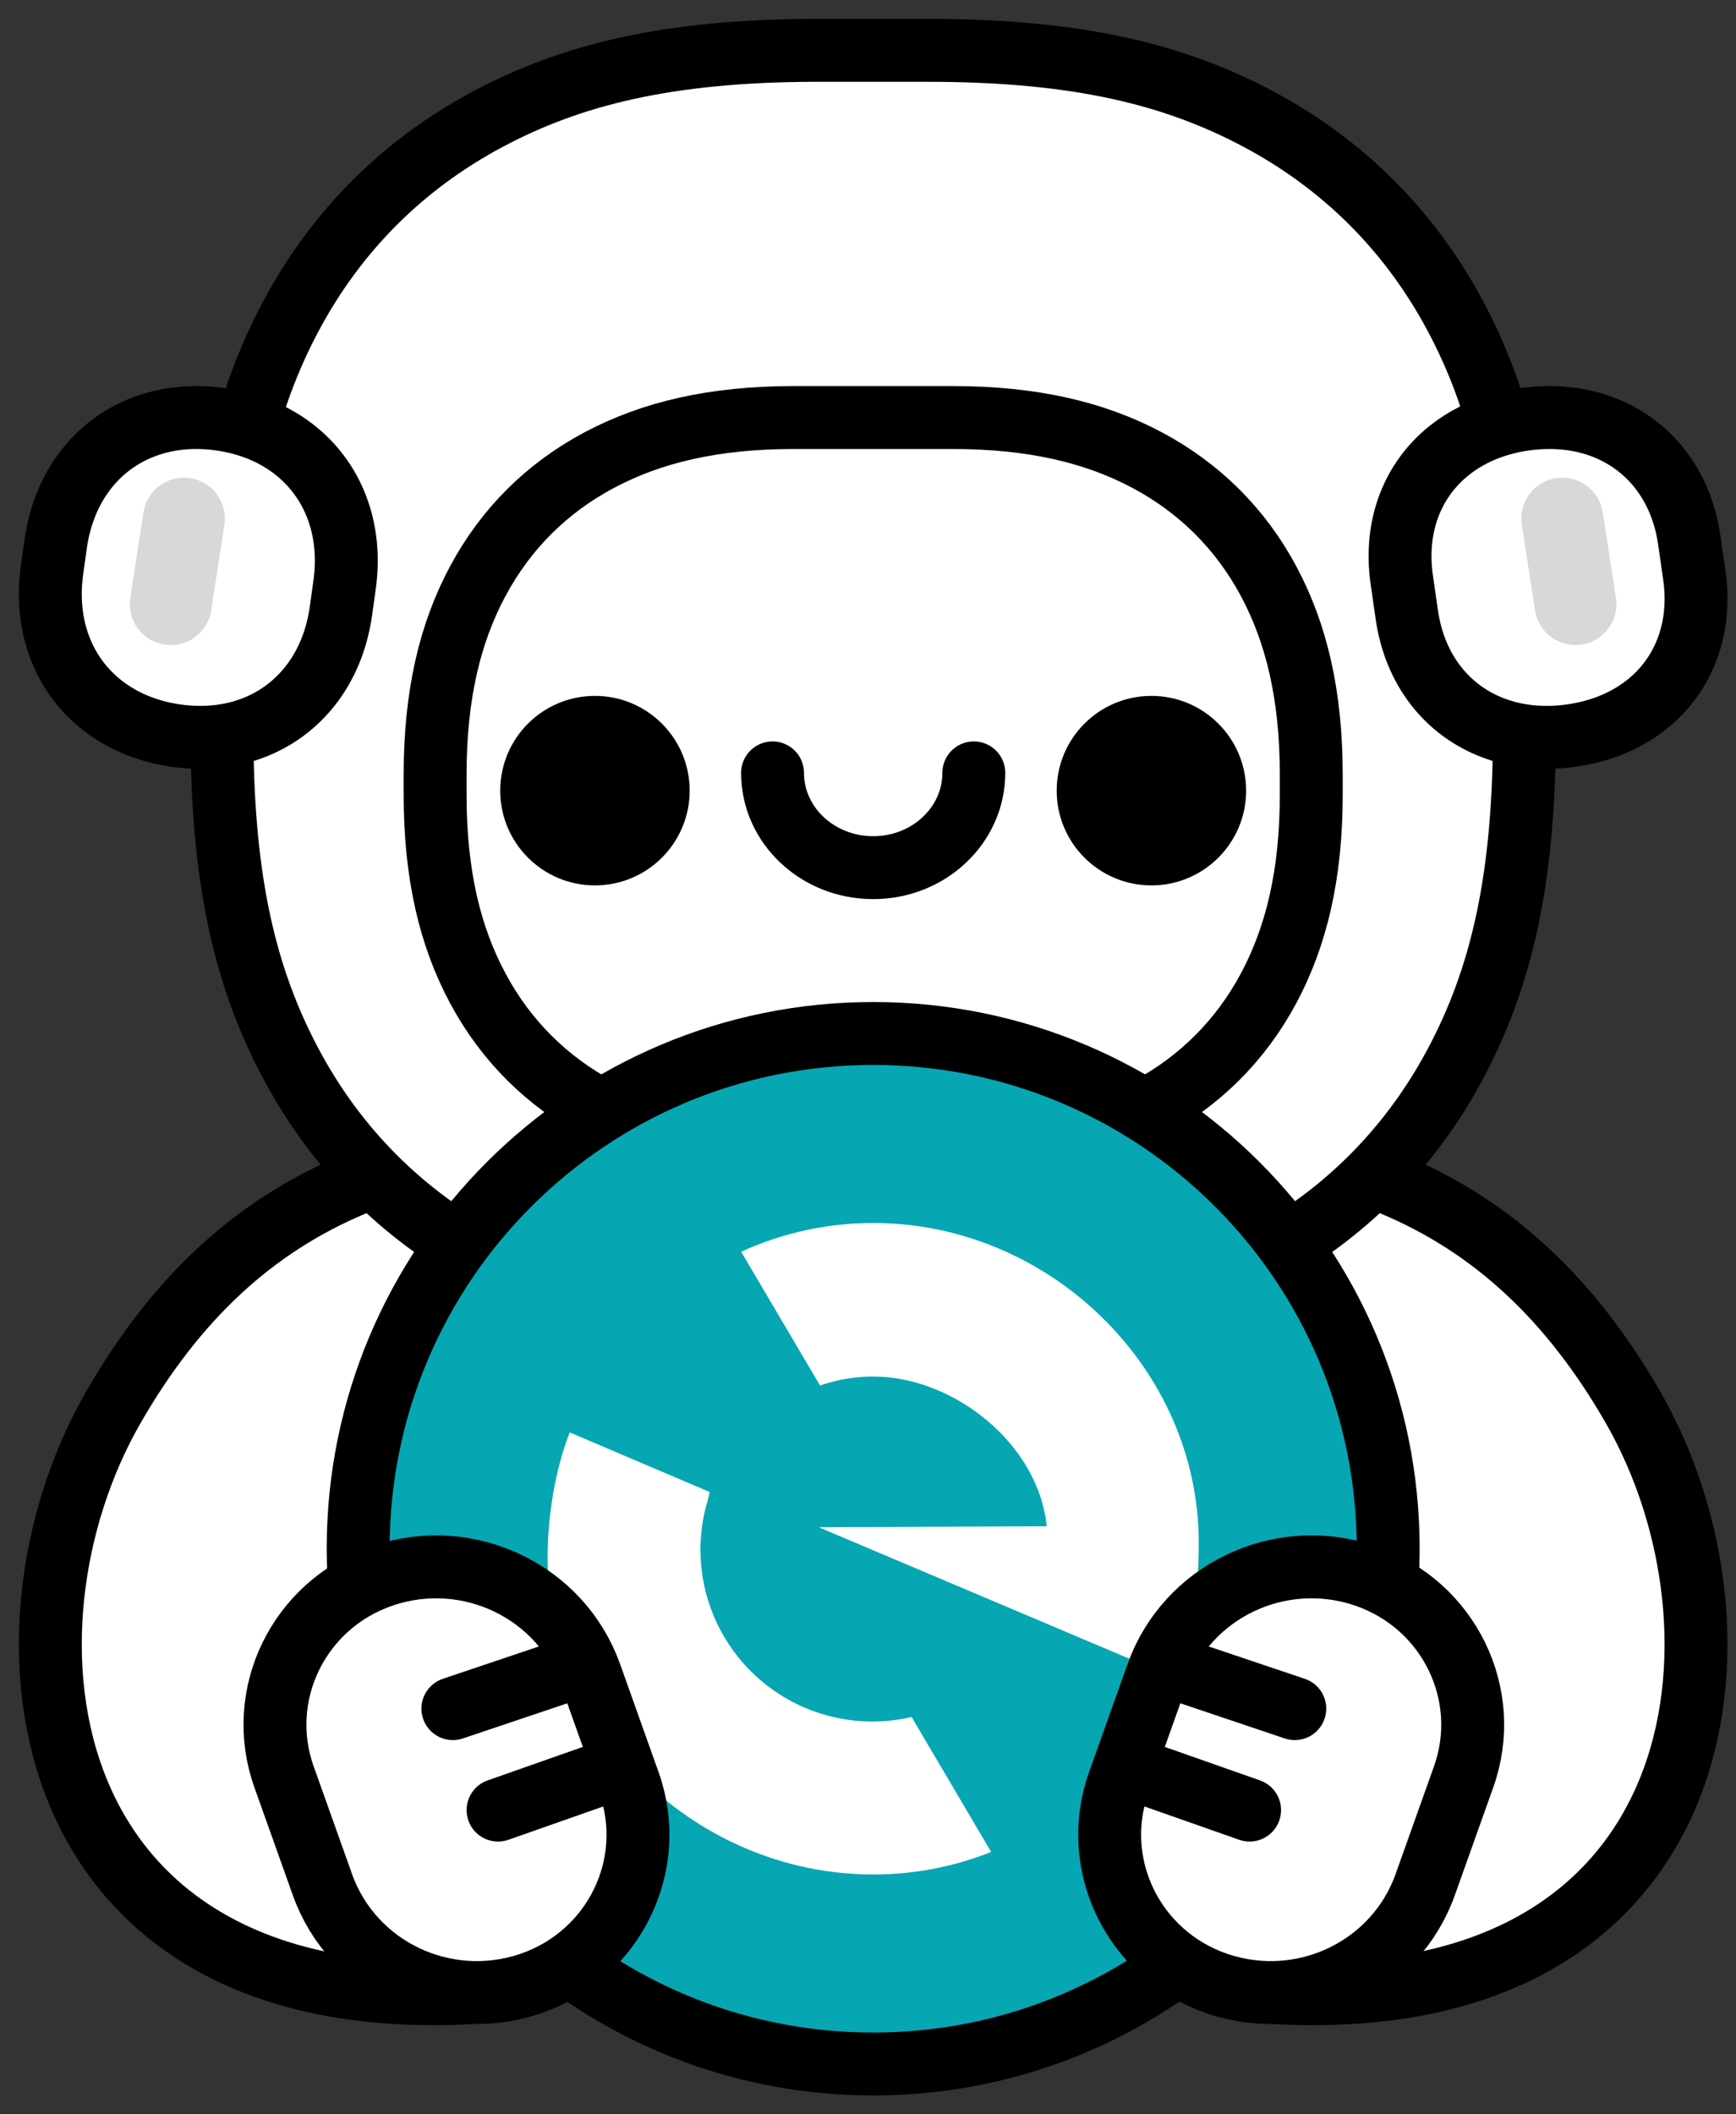 <svg xmlns="http://www.w3.org/2000/svg" width="69" height="84" fill="none" viewBox="0 0 69 84"><rect x="0" y="0" width="69" height="84" fill="#333333" stroke="none"/><path fill="#fff" stroke="#000" stroke-width="2.5" d="M50.839 79.176C68.251 80 70.007 64.776 64.906 55.911C59.965 47.323 52.553 44.382 40.566 45.51C28.579 46.638 40.618 66.167 48.842 64.735C52.573 64.085 49.335 79.105 50.839 79.176Z"/><path fill="#fff" stroke="#000" stroke-width="2.5" d="M18.572 79.176C1.16 80 -0.596 64.776 4.505 55.911C9.446 47.323 16.858 44.382 28.845 45.51C40.832 46.638 28.793 66.167 20.569 64.735C16.838 64.085 20.076 79.105 18.572 79.176Z"/><path fill="#fff" stroke="#000" stroke-width="2.5" d="M36.885 2C42.837 2 46.702 2.957 50.057 4.753C53.412 6.549 56.044 9.185 57.839 12.543C59.613 15.866 60.568 19.688 60.588 25.538V29.093C60.588 35.052 59.633 38.922 57.839 42.28C56.044 45.639 53.412 48.275 50.057 50.071C46.702 51.867 42.837 52.824 36.885 52.824H32.526C26.575 52.824 22.709 51.867 19.355 50.071C16 48.275 13.367 45.639 11.573 42.28C9.779 38.922 8.823 35.052 8.823 29.093V25.73C8.823 19.771 9.779 15.902 11.573 12.543C13.367 9.185 16 6.549 19.355 4.753C22.674 2.976 26.491 2.021 32.335 2H36.885Z"/><path fill="#fff" stroke="#000" stroke-width="2.5" d="M31.555 16.588H37.857C41.05 16.588 43.524 17.177 45.6 18.283C47.676 19.388 49.306 21.011 50.416 23.078C51.526 25.145 52.118 27.608 52.118 30.788V31.566C52.118 34.745 51.526 37.208 50.416 39.275C49.306 41.343 47.676 42.965 45.6 44.071C43.524 45.176 41.05 45.765 37.857 45.765H31.555C28.362 45.765 25.888 45.176 23.812 44.071C21.735 42.965 20.106 41.343 18.996 39.275C17.885 37.208 17.294 34.745 17.294 31.566V30.788C17.294 27.608 17.885 25.145 18.996 23.078C20.106 21.011 21.735 19.388 23.812 18.283C25.888 17.177 28.362 16.588 31.555 16.588Z"/><path fill="#000" d="M23.647 35.176C25.726 35.176 27.412 33.491 27.412 31.412C27.412 29.332 25.726 27.647 23.647 27.647C21.568 27.647 19.882 29.332 19.882 31.412C19.882 33.491 21.568 35.176 23.647 35.176Z"/><path fill="#000" d="M45.765 35.176C47.844 35.176 49.529 33.491 49.529 31.412C49.529 29.332 47.844 27.647 45.765 27.647C43.685 27.647 42 29.332 42 31.412C42 33.491 43.685 35.176 45.765 35.176Z"/><path stroke="#000" stroke-linecap="round" stroke-width="2.5" d="M30.706 30.706C30.706 32.785 32.497 34.471 34.706 34.471C36.915 34.471 38.706 32.785 38.706 30.706"/><path fill="#fff" stroke="#000" stroke-width="2.5" d="M8.761 16.657C9.887 16.816 10.863 17.223 11.646 17.821C12.43 18.419 13.022 19.208 13.378 20.13C13.734 21.052 13.854 22.107 13.696 23.237L13.552 24.267C13.394 25.398 12.989 26.378 12.394 27.166C11.799 27.953 11.014 28.548 10.096 28.906C9.179 29.263 8.129 29.384 7.003 29.226C5.878 29.067 4.902 28.66 4.118 28.061C3.334 27.463 2.743 26.675 2.387 25.753C2.031 24.831 1.91 23.776 2.068 22.645L2.212 21.616C2.37 20.485 2.776 19.504 3.371 18.717C3.966 17.929 4.751 17.335 5.669 16.977C6.586 16.619 7.636 16.498 8.761 16.657Z"/><path stroke="#D8D8D8" stroke-linecap="round" stroke-linejoin="round" stroke-width="3.255" d="M7.311 20.606L6.786 24"/><path fill="#fff" stroke="#000" stroke-width="2.5" d="M60.626 16.655C59.504 16.809 58.532 17.203 57.752 17.782C56.972 18.36 56.384 19.123 56.03 20.016C55.677 20.909 55.558 21.931 55.715 23.029L55.916 24.425C56.074 25.522 56.476 26.473 57.068 27.236C57.659 27.998 58.44 28.574 59.352 28.919C60.265 29.265 61.311 29.382 62.433 29.227C63.555 29.073 64.527 28.679 65.307 28.101C66.087 27.523 66.675 26.759 67.028 25.867C67.382 24.974 67.501 23.951 67.343 22.854L67.143 21.458C66.985 20.361 66.582 19.41 65.991 18.647C65.4 17.884 64.619 17.309 63.706 16.963C62.794 16.617 61.748 16.501 60.626 16.655Z"/><path stroke="#D8D8D8" stroke-linecap="round" stroke-linejoin="round" stroke-width="3.255" d="M62.095 20.606L62.62 24"/><path fill="#07A6B3" d="M34.706 41.059C23.4 41.059 14.235 50.224 14.235 61.529C14.235 72.835 23.401 82 34.706 82C46.011 82 55.176 72.835 55.176 61.529C55.176 50.224 46.012 41.059 34.706 41.059Z"/><path stroke="#000" stroke-width="2.5" d="M34.706 41.059C23.4 41.059 14.235 50.224 14.235 61.529C14.235 72.835 23.401 82 34.706 82C46.011 82 55.176 72.835 55.176 61.529C55.176 50.224 46.012 41.059 34.706 41.059Z"/><path fill="#fff" d="M22.644 56.908L28.207 59.275C28.189 59.352 28.166 59.454 28.14 59.569C27.974 60.11 27.876 60.671 27.849 61.237C27.837 61.349 27.832 61.462 27.836 61.575L27.841 61.653C27.866 63.721 28.83 65.667 30.461 66.943C32.093 68.218 34.216 68.686 36.233 68.214L39.395 73.576C37.907 74.169 36.318 74.473 34.715 74.471C27.743 74.471 21.765 68.827 21.765 61.864C21.765 60.229 22.076 58.342 22.644 56.908ZM34.716 48.588C41.688 48.588 47.647 54.336 47.647 61.298C47.646 63.059 47.432 64.815 46.798 66.347L46.665 66.65L32.544 60.676L41.602 60.636C41.276 57.356 37.9 54.689 34.715 54.689C33.993 54.688 33.276 54.808 32.593 55.043L29.459 49.73C31.108 48.975 32.902 48.586 34.716 48.588Z"/><path fill="#fff" stroke="#000" stroke-width="2.5" d="M12.816 74.876L11.289 70.593C10.127 67.333 11.867 63.761 15.175 62.614L15.249 62.589C18.625 61.464 22.29 63.224 23.471 66.536L24.997 70.818C26.16 74.078 24.42 77.651 21.111 78.798L21.037 78.823C17.661 79.948 13.997 78.188 12.816 74.876Z"/><path stroke="#000" stroke-linecap="round" stroke-width="2.5" d="M22.682 66.306L18 67.882"/><path stroke="#000" stroke-linecap="round" stroke-width="2.5" d="M24.458 70.274L19.796 71.913"/><path fill="#fff" stroke="#000" stroke-width="2.5" d="M56.647 74.876L58.174 70.593C59.336 67.333 57.596 63.761 54.288 62.614L54.214 62.589C50.837 61.464 47.173 63.224 45.992 66.536L44.465 70.818C43.303 74.078 45.043 77.651 48.351 78.798L48.426 78.823C51.802 79.948 55.466 78.188 56.647 74.876Z"/><path stroke="#000" stroke-linecap="round" stroke-width="2.5" d="M46.78 66.306L51.463 67.882"/><path stroke="#000" stroke-linecap="round" stroke-width="2.5" d="M45.005 70.274L49.667 71.913"/></svg>